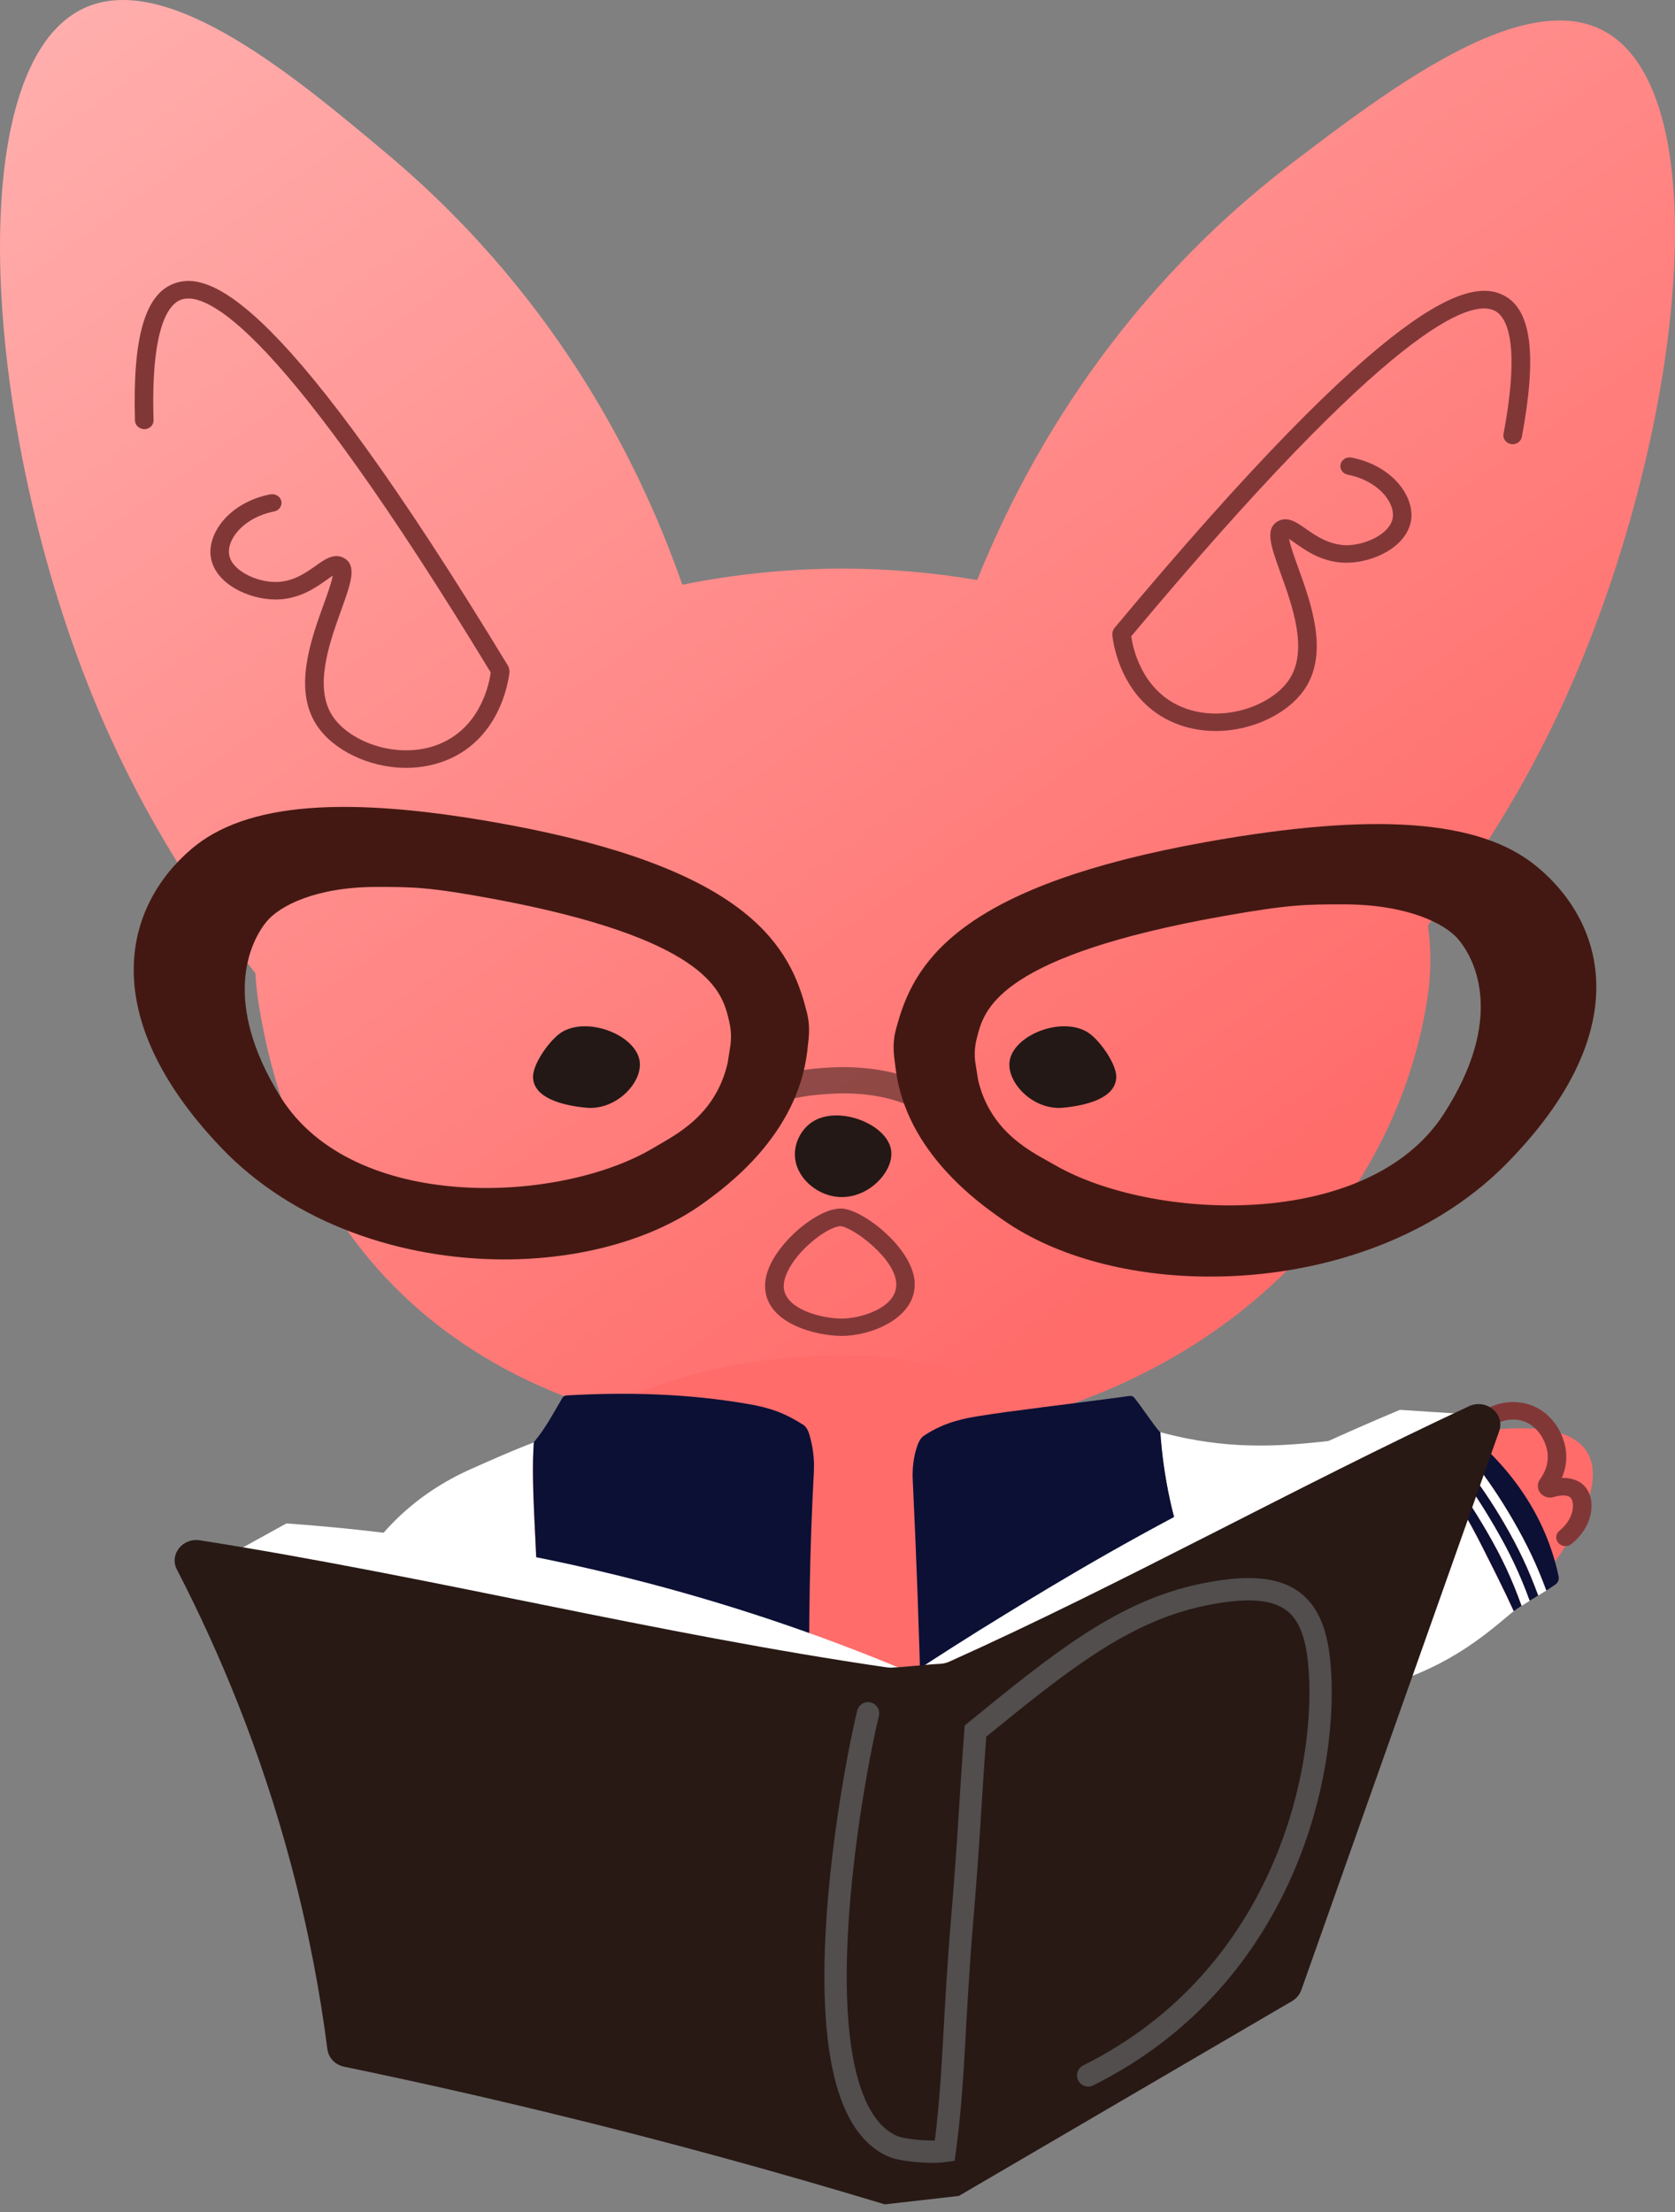 <svg width="150" height="198" viewBox="0 0 150 198" fill="none" xmlns="http://www.w3.org/2000/svg">
<rect x="0" y="0" width="150" height="198" fill="#808080" stroke="none"/>
<path d="M143.336 2.619C136.076 -0.882 124.3 8.063 115.85 14.485C99.109 27.213 91.184 42.799 87.508 51.916C83.591 51.258 79.549 50.898 75.457 50.898C70.559 50.898 65.736 51.407 61.103 52.339C57.818 42.94 50.641 27.205 34.757 13.851C26.599 6.998 15.238 -2.55 7.754 0.63C-3.789 5.533 -1.561 38.766 8.627 63.132C13.068 73.753 18.648 81.796 22.873 87.123C22.915 87.867 22.981 88.618 23.089 89.378C26.915 114.489 45.02 128.947 74.568 129.143C102.943 129.331 124.266 112.147 127.826 89.378C128.175 87.154 128.167 84.969 127.876 82.838C131.552 78.115 135.635 72.03 139.211 64.597C150.579 40.888 154.53 8.016 143.336 2.619Z" fill="url(#paint0_linear_279_2559)"/>
<path d="M71.184 103.406C71.234 105.325 73.03 106.947 75.001 107.135C77.696 107.393 80.049 104.895 79.808 103.007C79.517 100.681 75.259 98.95 72.872 100.344C71.825 100.963 71.151 102.192 71.184 103.406Z" fill="#231815"/>
<path d="M47.732 96.421C47.782 98.34 50.51 98.966 52.481 99.154C55.175 99.413 57.529 96.914 57.288 95.026C56.996 92.7 52.739 90.969 50.352 92.364C49.296 92.982 47.699 95.215 47.732 96.421Z" fill="#231815"/>
<path d="M99.963 96.421C99.913 98.34 97.186 98.966 95.215 99.154C92.52 99.413 90.166 96.914 90.408 95.026C90.699 92.7 94.957 90.969 97.344 92.364C98.4 92.982 99.996 95.215 99.963 96.421Z" fill="#231815"/>
<path d="M106.153 132.331C108.074 133.216 109.371 132.887 112.673 132.495C120.557 131.571 124.183 128.736 133.78 127.968C135.751 127.811 140.026 127.467 141.822 129.558C144.833 133.059 138.604 140.68 138.229 141.118C131.876 148.739 121.563 150.408 119.534 150.697C108.032 152.35 99.184 147.643 96.822 146.288" fill="#FF6C6A"/>
<path d="M140.219 138.393C139.978 138.401 139.728 138.307 139.562 138.119C139.263 137.79 139.304 137.297 139.654 137.015C140.402 136.412 140.851 135.597 140.859 134.829C140.868 134.399 140.726 134.125 140.61 134.023C140.402 133.85 139.845 133.78 139.163 133.999C138.714 134.14 138.223 133.999 137.94 133.639C137.658 133.286 137.641 132.793 137.907 132.425C138.464 131.65 138.689 130.843 138.581 130.02C138.439 128.963 137.616 127.318 135.895 127.091C134.589 126.927 133.25 127.624 132.585 128.838C132.377 129.221 131.869 129.37 131.462 129.174C131.054 128.979 130.896 128.501 131.104 128.117C132.102 126.316 134.115 125.274 136.119 125.54C138.606 125.861 139.986 127.992 140.227 129.825C140.335 130.655 140.211 131.493 139.861 132.292C140.602 132.268 141.259 132.464 141.724 132.856C142.248 133.294 142.539 134.023 142.523 134.845C142.506 136.075 141.857 137.297 140.735 138.197C140.585 138.33 140.402 138.385 140.219 138.393Z" fill="#823737"/>
<path d="M45.61 60.015C45.61 59.96 45.602 59.913 45.594 59.858C45.577 59.803 45.56 59.756 45.544 59.709C45.535 59.686 45.535 59.662 45.519 59.639C25.435 26.563 18.84 24.237 15.646 25.357C12.993 26.281 11.862 30.189 12.087 37.661C12.104 38.092 12.503 38.413 12.944 38.421C13.401 38.405 13.767 38.045 13.75 37.614C13.492 29.061 15.189 27.182 16.229 26.821C18.515 26.023 25.169 29.296 43.947 60.195C43.814 61.151 43.107 64.816 39.714 66.437C36.088 68.168 31.389 66.578 29.759 64.064C28.088 61.472 29.518 57.493 30.566 54.587C31.431 52.182 32.005 50.593 30.774 49.935C29.917 49.48 29.086 50.068 28.279 50.639C27.364 51.29 26.216 52.096 24.678 52.096H24.661C22.915 52.089 20.769 51.055 20.528 49.684C20.27 48.258 21.859 46.308 24.545 45.783C24.994 45.697 25.285 45.282 25.194 44.859C25.102 44.436 24.67 44.17 24.212 44.248C20.545 44.961 18.499 47.765 18.89 49.942C19.297 52.23 22.2 53.647 24.661 53.663H24.686C26.782 53.663 28.287 52.598 29.285 51.885C29.443 51.775 29.634 51.634 29.801 51.525C29.693 52.136 29.302 53.232 28.994 54.078C27.838 57.273 26.258 61.66 28.337 64.879C29.776 67.111 33.019 68.732 36.371 68.732C37.751 68.732 39.157 68.458 40.462 67.839C45.12 65.623 45.61 60.32 45.635 60.093C45.627 60.062 45.619 60.038 45.61 60.015Z" fill="#823737"/>
<path d="M134.669 26.444C131.666 24.893 124.789 26.296 99.781 56.239C99.731 56.301 99.698 56.372 99.673 56.45C99.665 56.466 99.656 56.481 99.648 56.497C99.623 56.568 99.623 56.63 99.623 56.701C99.623 56.732 99.607 56.763 99.607 56.795C99.623 57.022 100.114 62.324 104.779 64.541C106.085 65.16 107.482 65.434 108.871 65.434C112.223 65.434 115.466 63.812 116.905 61.58C118.984 58.361 117.404 53.983 116.248 50.787C115.94 49.941 115.549 48.853 115.441 48.234C115.607 48.343 115.799 48.477 115.957 48.594C116.963 49.307 118.468 50.372 120.581 50.372C123.034 50.364 125.936 48.939 126.352 46.652C126.743 44.474 124.697 41.67 121.03 40.958C120.581 40.871 120.14 41.146 120.048 41.569C119.957 41.992 120.248 42.407 120.697 42.493C123.383 43.01 124.972 44.968 124.714 46.393C124.473 47.764 122.327 48.798 120.581 48.806C119.042 48.774 117.886 47.999 116.963 47.349C116.156 46.777 115.325 46.19 114.468 46.644C113.237 47.302 113.811 48.892 114.676 51.296C115.724 54.202 117.163 58.181 115.483 60.773C113.861 63.288 109.162 64.87 105.528 63.147C102.201 61.565 101.453 57.993 101.303 56.959C124.647 29.045 131.733 26.711 133.87 27.823C134.835 28.324 136.224 30.415 134.644 38.843C134.56 39.266 134.868 39.673 135.317 39.752C135.766 39.83 136.199 39.54 136.282 39.117C137.662 31.747 137.147 27.721 134.669 26.444Z" fill="#823737"/>
<path d="M109.52 159.353C104.172 179.835 94.425 193.079 75.672 193.079C56.919 193.079 46.456 179.929 41.616 159.353C34.839 130.507 56.819 121.335 75.564 121.335C94.317 121.335 115.824 135.198 109.52 159.353Z" fill="#FF6C6A"/>
<path opacity="0.5" d="M83.982 100.256C83.675 100.256 83.367 100.147 83.126 99.935C83.101 99.912 80.348 97.593 74.518 97.899C70.302 98.118 69.487 98.909 68.888 99.489L68.763 99.606C68.281 100.068 67.491 100.068 67 99.606C66.51 99.152 66.51 98.408 67 97.946L67.108 97.844C68.173 96.818 69.603 95.8 74.385 95.549C79.966 95.259 83.666 97.178 84.847 98.228C85.346 98.674 85.363 99.418 84.889 99.888C84.639 100.131 84.315 100.256 83.982 100.256Z" fill="#231815"/>
<path d="M45.163 112.734C36.065 112.734 26.326 109.593 19.757 102.677C8.571 90.913 11.066 81.177 17.137 76C22.027 71.825 31.05 71.136 45.546 73.83C66.129 77.653 70.512 84.138 72.083 89.973C72.125 90.129 72.166 90.27 72.2 90.411C72.582 91.727 72.449 92.784 72.333 93.724L72.291 94.1C71.401 101.627 65.023 106.233 62.927 107.744C58.419 110.971 51.966 112.734 45.163 112.734ZM33.72 79.391C28.281 79.391 25.021 81.091 23.873 82.493C22.318 84.388 19.856 89.699 25.104 98.157C31.607 108.645 50.236 107.752 58.578 102.716C60.382 101.627 64.058 99.943 65.164 95.142L65.414 93.544C65.497 92.855 65.472 92.166 65.314 91.492C65.256 91.234 65.197 91.007 65.181 90.928C64.565 88.633 63.052 83.965 44.149 80.456C38.402 79.391 36.955 79.391 33.72 79.391Z" fill="#441812"/>
<path d="M89.943 109.28C87.764 107.769 81.128 103.171 80.205 95.636L80.155 95.261C80.03 94.329 79.889 93.271 80.288 91.948C80.33 91.814 80.371 91.665 80.413 91.509C82.051 85.674 86.609 79.196 108.032 75.366C123.109 72.672 132.507 73.361 137.588 77.536C143.9 82.713 146.495 92.449 134.86 104.213C128.016 111.129 117.887 114.27 108.422 114.27C101.345 114.285 94.634 112.523 89.943 109.28ZM109.479 82.016C89.81 85.525 88.239 90.193 87.59 92.488C87.565 92.566 87.515 92.793 87.448 93.052C87.282 93.725 87.249 94.415 87.34 95.096L87.598 96.702C88.746 101.503 92.571 103.187 94.451 104.276C103.133 109.304 122.519 110.205 129.288 99.717C134.752 91.258 132.191 85.948 130.569 84.052C129.371 82.65 125.978 80.951 120.323 80.951C116.963 80.951 115.466 80.951 109.479 82.016Z" fill="#441812"/>
<path d="M28.753 167.537C28.728 167.827 28.745 167.968 28.77 168.297C28.795 168.626 28.928 169.025 29.186 169.339C32.446 173.404 36.729 174.876 41.843 173.56C42.733 173.333 43.365 173.161 44.18 172.847C44.43 172.753 44.563 172.558 44.654 172.331C44.754 172.103 44.854 171.931 44.97 171.696C42.542 171.837 41.91 172.174 39.215 172.683C34.849 173.498 31.506 171.015 28.753 167.537Z" fill="#0C1035"/>
<path d="M28.325 163.762C28.35 164.38 28.417 164.976 28.533 165.563C31.178 170.051 34.388 172.855 39.236 171.923C42.172 171.359 42.521 171.328 44.975 170.787C44.9 170.482 44.892 170.169 44.958 169.816C42.521 170.419 42.155 170.27 39.294 171.03C34.03 172.424 31.011 168.453 28.325 163.762Z" fill="#0C1035"/>
<path d="M35.235 168.619C33.306 167.608 29.489 162.345 28.1 159.917C28.017 160.309 28.092 161.021 28.15 161.491C30.337 166.136 34.063 171.971 39.31 170.013C42.08 168.979 42.554 169.59 44.966 168.901C44.891 168.642 44.957 168.251 44.966 167.961C43.984 167.843 43.277 168.164 42.279 168.023C39.602 167.648 38.379 170.264 35.235 168.619Z" fill="#0C1035"/>
<path d="M46.065 153.925C46.423 152.273 48.011 146.108 48.078 142.568C48.144 139.028 47.495 133.044 47.811 129.112C45.857 129.856 44.21 130.593 42.198 131.486C32.118 135.966 28.542 145.404 27.794 154.842C27.594 157.332 28.035 158.491 28.035 159.494C28.043 160.496 28.068 159.792 28.077 159.807C29.499 162.47 33.299 167.585 35.229 168.619C38.372 170.303 39.595 167.647 42.264 168.031C43.262 168.172 43.994 167.882 44.934 167.953C45.009 167.961 44.951 167.765 44.951 167.694C45.158 164.24 45.117 160.41 44.801 157.097C44.668 155.742 44.269 157.857 44.477 158.092C45.275 155.883 45.342 157.262 46.065 153.925Z" fill="white"/>
<path d="M44.737 175.746C45.178 176.302 45.103 176.568 46.043 176.741C54.6 178.276 62.675 177.532 71.208 176.553C72.223 176.435 72.123 176.24 72.772 175.746C68.356 175.981 64.339 176.96 59.889 177.172C54.825 177.407 49.768 176.647 44.737 175.746Z" fill="#0C1035"/>
<path d="M44.818 174.327C44.792 174.554 44.768 174.782 44.759 175.017C49.791 175.808 54.88 176.646 59.945 176.411C64.478 176.199 68.577 175.212 73.052 174.97C73.052 174.876 73.068 174.821 73.068 174.727C73.068 174.711 73.068 174.766 73.068 174.695C73.068 174.625 73.052 174.359 73.06 174.257C68.627 174.5 64.586 175.463 60.095 175.69C54.988 175.956 49.891 175.017 44.818 174.327Z" fill="#0C1035"/>
<path d="M72.476 128.391C72.376 128.047 72.185 127.702 71.944 127.545C70.289 126.488 68.967 126.01 66.987 125.673C61.64 124.749 56.234 124.593 50.754 124.906C50.604 124.914 50.446 124.976 50.346 125.156C49.573 126.472 48.849 127.843 47.851 129.041C47.843 129.057 47.81 129.081 47.81 129.096C47.51 133.059 48.151 139.02 48.084 142.568C48.018 146.116 46.429 152.272 46.072 153.933C45.34 157.277 45.298 155.875 44.467 158.107C44.525 157.982 44.5 158.06 44.55 158.115C44.259 160.809 43.261 165.18 43.992 167.451C44.833 170.044 44.741 170.357 44.982 172.644C45.007 172.902 44.841 173.302 44.882 173.623C49.972 174.132 55.028 175.244 60.135 174.962C64.609 174.712 68.634 173.78 73.042 173.513C72.518 159.564 72.119 145.685 72.884 131.743C72.942 130.569 72.792 129.472 72.476 128.391Z" fill="#0C1035"/>
<path d="M28.141 161.491C28.149 162.274 28.199 163.019 28.324 163.755C31.01 168.446 34.029 172.425 39.293 171.023C42.154 170.263 42.52 170.412 44.957 169.809C44.882 169.527 44.882 169.245 44.948 168.893C42.537 169.582 42.071 168.971 39.293 170.005C34.062 171.979 30.328 166.136 28.141 161.491Z" fill="white"/>
<path d="M28.534 165.557C28.551 166.23 28.634 166.872 28.751 167.538C31.503 171.016 34.855 173.499 39.213 172.676C41.907 172.167 42.539 171.83 44.968 171.689C44.959 171.384 44.909 171.11 44.984 170.789C42.523 171.329 42.182 171.36 39.246 171.924C34.389 172.849 31.179 170.052 28.534 165.557Z" fill="white"/>
<path d="M44.76 175.018C44.735 175.104 44.76 175.08 44.735 175.206C44.71 175.331 44.685 175.589 44.752 175.746C49.75 176.655 54.831 177.414 59.888 177.179C64.329 176.976 68.37 175.989 72.753 175.754C72.911 175.503 73.003 175.26 73.052 174.979C68.587 175.213 64.478 176.2 59.946 176.42C54.881 176.647 49.791 175.817 44.76 175.018Z" fill="white"/>
<path d="M44.876 173.607C44.851 173.842 44.826 174.085 44.818 174.327C49.899 175.009 54.997 175.956 60.095 175.69C64.594 175.455 68.628 174.5 73.06 174.249C73.044 173.991 73.035 173.74 73.044 173.489C68.636 173.756 64.611 174.695 60.137 174.938C55.022 175.228 49.974 174.116 44.876 173.607Z" fill="white"/>
<path d="M128.528 127.106C128.736 127.043 128.927 126.98 129.093 126.918C129.343 126.831 129.626 126.855 129.842 127.012C132.628 129.009 136.711 132.635 138.765 138.267C139.123 139.246 139.389 140.201 139.58 141.11C139.639 141.392 139.522 141.674 139.281 141.838C139.04 142.011 138.765 142.183 138.474 142.371C137.626 140.068 136.745 138.22 135.439 135.98C133.326 132.353 130.873 129.212 128.528 127.106Z" fill="#0C1035"/>
<path d="M126.795 127.624C127.07 127.545 127.344 127.459 127.618 127.381C129.997 129.425 132.533 132.621 134.704 136.357C136.018 138.62 136.891 140.477 137.748 142.818C137.49 142.975 137.232 143.132 136.974 143.288C136.101 140.899 135.211 139.012 133.872 136.717C131.419 132.488 129.099 129.511 126.795 127.624Z" fill="#0C1035"/>
<path d="M129.707 133.264C128.759 131.916 127.312 130.107 125.208 128.149C125.374 128.079 125.607 127.992 125.873 127.906C128.218 129.708 130.605 132.707 133.15 137.086C134.497 139.404 135.387 141.292 136.26 143.735C136.002 143.9 135.761 144.064 135.561 144.213C135.162 143.336 134.63 142.224 133.99 140.939C132.285 137.517 131.254 135.464 129.707 133.264Z" fill="#0C1035"/>
<path d="M111.91 149.194C111.345 148.552 109.05 145.889 107.037 141.291C104.95 136.498 104.16 131.877 103.902 128.195C105.682 128.681 107.154 128.932 108.151 129.073C113.141 129.77 117.333 129.237 123.296 128.43C124.867 128.219 124.352 128.297 125.175 128.164C125.183 128.164 125.192 128.156 125.192 128.156C127.296 130.107 128.743 131.924 129.691 133.271C131.246 135.464 132.269 137.524 133.982 140.954C134.623 142.247 135.155 143.359 135.554 144.228C135.496 144.275 135.421 144.322 135.363 144.369C132.726 146.594 129.225 149.601 122.506 151.285C119.761 151.974 117.25 152.241 115.129 152.311C114.181 151.52 113.058 150.494 111.91 149.194Z" fill="white"/>
<path d="M107.085 176.442C106.828 176.905 106.304 177.202 105.73 177.179L84.615 176.411C83.991 176.388 83.442 176.082 83.109 175.636C86.793 175.745 90.486 175.879 94.195 176.012C98.412 176.161 102.769 176.317 107.085 176.442Z" fill="#0C1035"/>
<path d="M107.46 174.923C107.41 175.166 107.36 175.416 107.311 175.659C102.928 175.534 98.512 175.377 94.229 175.221C90.403 175.08 86.586 174.947 82.785 174.829C82.777 174.751 82.761 174.665 82.761 174.586V174.093C86.561 174.202 90.378 174.343 94.204 174.484C98.537 174.641 103.011 174.806 107.46 174.923Z" fill="#0C1035"/>
<path d="M82.171 129.347C82.296 129.01 82.462 128.704 82.736 128.516C84.599 127.263 86.479 126.95 87.61 126.762C90.662 126.261 95.502 125.728 101.157 124.953C101.315 124.929 101.465 124.984 101.565 125.101C102.271 125.955 103.203 127.435 103.877 128.187C103.885 128.187 103.901 128.195 103.91 128.195C104.168 131.876 104.949 136.497 107.045 141.291C109.058 145.896 111.353 148.551 111.918 149.194C113.066 150.486 114.189 151.512 115.145 152.303C115.104 152.303 115.054 152.311 115.012 152.311C114.297 155.381 113.382 158.694 112.193 162.188C110.846 166.174 109.357 169.777 107.86 172.996C107.777 173.388 107.702 173.764 107.627 174.148C103.145 174.022 98.621 173.858 94.238 173.701C90.396 173.56 86.57 173.427 82.761 173.309C82.728 159.626 82.387 146.069 81.747 132.652C81.68 131.532 81.788 130.404 82.171 129.347Z" fill="#0C1035"/>
<path d="M125.874 127.914C126.149 127.82 126.457 127.726 126.798 127.624C129.101 129.512 131.421 132.488 133.883 136.717C135.214 139.012 136.112 140.9 136.985 143.289C136.736 143.445 136.494 143.594 136.27 143.743C135.388 141.299 134.507 139.412 133.16 137.093C130.606 132.715 128.22 129.707 125.874 127.914Z" fill="white"/>
<path d="M127.621 127.381C127.937 127.287 128.245 127.193 128.528 127.106C130.873 129.213 133.334 132.354 135.439 135.98C136.744 138.221 137.617 140.077 138.474 142.372C138.241 142.52 138 142.669 137.759 142.818C136.902 140.476 136.029 138.62 134.715 136.356C132.536 132.62 130 129.425 127.621 127.381Z" fill="white"/>
<path d="M107.302 175.667C107.286 175.73 107.277 175.792 107.261 175.855C107.253 176.074 107.186 176.27 107.086 176.45C102.762 176.325 98.412 176.168 94.187 176.02C90.478 175.886 86.786 175.753 83.102 175.644C82.927 175.409 82.819 175.142 82.777 174.845C86.578 174.962 90.395 175.095 94.221 175.236C98.512 175.385 102.928 175.542 107.302 175.667Z" fill="white"/>
<path d="M107.618 174.148C107.568 174.406 107.51 174.665 107.46 174.923C103.019 174.798 98.537 174.641 94.196 174.484C90.37 174.343 86.553 174.21 82.752 174.093C82.752 173.834 82.744 173.568 82.744 173.31C86.561 173.427 90.387 173.56 94.221 173.701C98.612 173.858 103.136 174.022 107.618 174.148Z" fill="white"/>
<path d="M75.374 119.58C73.137 119.58 68.513 118.491 68.513 115.107C68.513 112.82 70.775 110.674 71.474 110.071C72.014 109.601 73.91 108.082 75.44 108.184C77.42 108.332 81.919 111.896 81.919 114.959C81.919 118.021 78.019 119.58 75.374 119.58ZM75.266 109.758C74.792 109.758 73.719 110.259 72.605 111.238C71.132 112.515 70.184 114.042 70.184 115.123C70.184 117.175 73.569 118.029 75.382 118.029C77.029 118.029 80.264 117.105 80.264 114.982C80.264 112.664 76.33 109.844 75.316 109.766C75.299 109.758 75.282 109.758 75.266 109.758Z" fill="#823737"/>
<path d="M21.109 138.871C22.623 138.033 24.136 137.203 25.65 136.365C34.781 137.015 45.776 138.495 57.901 141.675C66.999 144.056 74.958 146.923 81.694 149.781C83.723 148.45 86.676 146.539 90.302 144.33C94.826 141.565 102.286 137.038 112.373 132.096C115.592 130.514 119.999 128.446 125.364 126.198C127.609 126.347 129.854 126.496 132.091 126.637C115.292 136.075 98.485 145.505 81.686 154.943L21.101 138.871H21.109Z" fill="white"/>
<path d="M17.9 137.876C16.345 137.633 15.147 139.153 15.838 140.484C19.588 147.737 23.339 156.619 26.092 167.005C27.647 172.871 28.67 178.385 29.318 183.429C29.418 184.205 30.017 184.831 30.824 184.996C36.72 186.217 42.749 187.565 48.92 189.061C59.574 191.637 69.686 194.426 79.234 197.316L85.862 196.564L115.709 179.121C116.092 178.894 116.383 178.55 116.533 178.142C122.437 161.467 128.342 144.784 134.255 128.109C134.804 126.559 133.09 125.157 131.544 125.877C116.108 133.067 100.349 141.855 84.972 148.755C84.739 148.857 84.489 148.912 84.24 148.928C82.735 149.006 81.362 149.202 79.849 149.272C79.707 149.272 79.558 149.272 79.416 149.249C58.825 146.257 38.467 141.103 17.9 137.876Z" fill="#281915"/>
<path d="M77.734 153.361C76.537 158.186 70.715 188.121 79.963 192.123C80.803 192.484 83.306 192.726 84.603 192.538C85.485 185.959 85.377 181.111 86.192 171.501C86.782 164.483 86.899 160.998 87.356 154.951C94.957 148.763 100.521 144.252 107.673 142.756C114.825 141.26 117.536 143.085 118.119 148.615C119.108 157.974 115.266 176.905 97.452 185.771" stroke="#514E4D" stroke-width="2" stroke-miterlimit="10" stroke-linecap="round"/>
<defs>
<linearGradient id="paint0_linear_279_2559" x1="-97.656" y1="-148.659" x2="94.531" y2="120.873" gradientUnits="userSpaceOnUse">
<stop stop-color="white"/>
<stop offset="1" stop-color="#FF6C6A"/>
</linearGradient>
</defs>
</svg>

